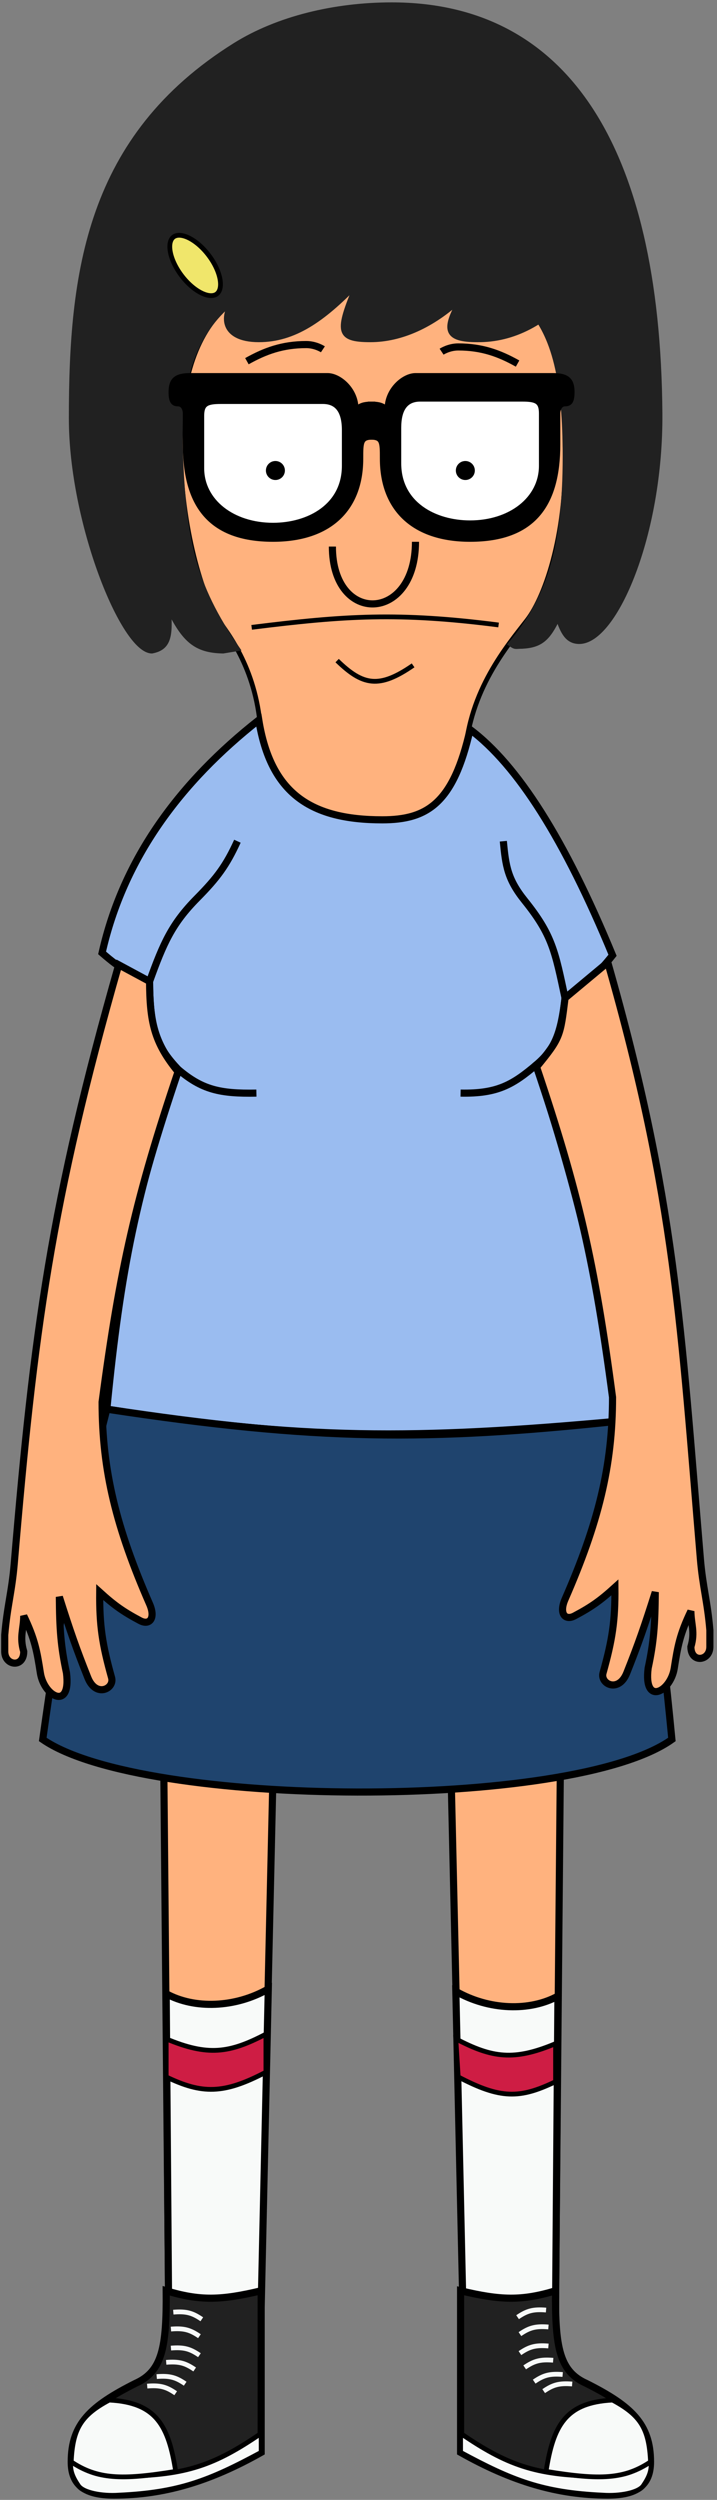 <svg width="151" height="526" viewBox="0 0 151 526" fill="none" xmlns="http://www.w3.org/2000/svg">
<rect x="0" y="0" width="151" height="526" fill="#808080" stroke="none"/>
<g id="TinaFront">
<g id="Head">
<path id="Vector 1" d="M98 177H55V157C54.999 143.03 49.156 134.751 46 130.5C42.844 126.249 38 111 38 94C38 64.5 52 55.5 80 55.5C108 55.5 119 63.5 119 94C119.582 111.433 115.088 125.218 111 130.5C106.912 135.782 98.74 145.328 98 159V177Z" fill="#FFB27E" stroke="black"/>
<path id="Vector 2" d="M139 87C138.588 30 118.5 1 82.5 1C70.5 1 58.511 3.871 49.5 9.5C18.5 28.866 15 57.5 15 88C15 110 26 137 32 137C35.488 136.328 35.987 134 35.5 128C38.758 134.638 41.161 136.899 47 137L50 136.5C40.578 122.918 38.645 113.309 38 94.5C37.074 67.5 50 55.5 79.5 55.5C110.5 55.5 119 65 119 96C119 115.5 115.5 126 107.5 135.5C108.617 136.276 108.5 136 110 136C113.935 135.796 115.474 134.263 117.5 130C118.521 133.037 119.5 135 122 135C129.5 135 139.184 112.493 139 87Z" fill="#212121" stroke="#212121"/>
<path id="Vector 3" d="M100.5 71.5C108.161 71.591 115.126 67.82 121 61L69.5 41.5L50.5 61.5C46 66 46.5 71.5 54.5 71.5C62 71.5 68.046 67.175 75 60C70.943 69.708 71 71.5 78 71.5C84.5 71.5 91.171 68.423 97 63C93.161 69.525 94 71.5 100.5 71.5Z" fill="#212121" stroke="#212121"/>
<path id="Ellipse 1" d="M43.939 53.696C45.243 55.412 46.055 57.214 46.331 58.724C46.612 60.265 46.318 61.344 45.652 61.849C44.987 62.355 43.869 62.35 42.46 61.666C41.079 60.995 39.56 59.73 38.256 58.014C36.952 56.297 36.139 54.495 35.864 52.985C35.582 51.444 35.877 50.365 36.542 49.86C37.207 49.354 38.325 49.359 39.735 50.043C41.116 50.714 42.635 51.979 43.939 53.696Z" fill="#F0E66B" stroke="black"/>
<path id="Vector 4" d="M52 76C55.823 73.855 59.5 72.5 64.5 72.5C66.5 72.5 68 73.5 68 73.5" stroke="black" stroke-width="1.5"/>
<path id="Vector 5" d="M109 76.5C105.177 74.355 101.5 73 96.5 73C94.5 73 93 74 93 74" stroke="black" stroke-width="1.5"/>
<path id="Vector 6" d="M53 132C72.616 129.556 83.989 128.805 105 131.5" stroke="black"/>
<path id="Vector 7" d="M71 139C76.41 144.248 79.828 144.959 87 140" stroke="black"/>
<path id="Vector 8" d="M87.5 114C87.5 131 70 131.5 70 115" stroke="black" stroke-width="1.5"/>
<path id="Vector 9" d="M76 96.5C76 93 76 92 78.5 92V85H78C76.638 85.046 75.977 85.257 75 86C75 82 71.5 79 69 79H40C37 79 36 80 36 82.5C36 84.5 36.5 85 37.5 85C38.5 85 39 86 39 87V93.5C39 106 44 113.5 57.5 113.5C69.5 113.5 76 107 76 96.5Z" fill="black" stroke="black"/>
<path id="Vector 10" d="M80.5 96.5C80.5 93 80.5 92 78 92V85H78.5C79.862 85.046 80.523 85.257 81.5 86C81.5 82 85 79 87.5 79H116.5C119.5 79 120.5 80 120.5 82.5C120.5 84.5 120 85 119 85C118 85 117.5 86 117.5 87V93.5C117.5 106 112.5 113.5 99 113.5C87 113.5 80.5 107 80.5 96.5Z" fill="black" stroke="black"/>
<path id="Vector 11" d="M68 84.5H46.5C43.5 84.5 42.5 85 42.5 87.5V98.5C42.5 105.5 49 110.5 57.5 110.5C65 110.5 72.5 106.5 72.5 98V90.5C72.5 86.5 71 84.5 68 84.5Z" fill="white" stroke="black"/>
<path id="Vector 12" d="M88.5 84H110C113 84 114 84.5 114 87V98C114 105 107.5 110 99 110C91.5 110 84 106 84 97.5V90C84 86 85.5 84 88.5 84Z" fill="white" stroke="black"/>
<circle id="Ellipse 2" cx="58" cy="99" r="2" fill="black"/>
<circle id="Ellipse 3" cx="98" cy="99" r="2" fill="black"/>
</g>
<g id="Body">
<path id="Vector 13" d="M80.5 172.5C65.5 172.5 57 167 54.5 151.5C38 164.5 26 180.5 21.5 200.5C25.444 203.947 27.628 205.092 31.5 206.5C31.535 217.091 33.29 220.498 37.5 225C28.846 250.951 25.426 266.511 22.5 296.5C63.453 302.933 87.212 302.977 130.5 299C125.934 268.266 121.942 251.946 113 224C116.915 220.638 118.115 217.421 119 210C123.688 206.897 125.882 204.93 129 201C118.89 176.521 109 161 99 153.5C95.5 169 90 172.5 80.5 172.5Z" fill="#9ABCF0" stroke="black" stroke-width="1.5"/>
<path id="Vector 14" d="M31.5 206.5C34.41 198.418 36.221 194.341 41.5 189C45.754 184.697 47.671 182.092 50 177" stroke="black" stroke-width="1.5"/>
<path id="Vector 16" d="M119 210C116.903 200.176 116.312 196.731 110.5 189.5C106.883 185 106.497 182.195 106 177" stroke="black" stroke-width="1.5"/>
<path id="Vector 15" d="M37.5 225C42.526 229.271 46.271 230.148 54 230" stroke="black" stroke-width="1.5"/>
<path id="Vector 17" d="M113 224C107.974 228.271 104.729 230.148 97 230" stroke="black" stroke-width="1.5"/>
</g>
<g id="Legs">
<path id="Vector 19" d="M35.5 482.5L34.5 372.5L57.5 373L55 482.5H35.5Z" fill="#FFB27E" stroke="black" stroke-width="1.5"/>
<path id="Vector 20" d="M117 483L118 373L95 373.5L97.5 483H117Z" fill="#FFB27E" stroke="black" stroke-width="1.5"/>
<path id="Skirt" d="M9 366C12.712 339.566 15.359 324.489 22.5 296.5C66.598 303.19 90.103 303.315 130.5 299C136.777 325.224 139.004 339.888 141.5 366C120.5 381 30 380.5 9 366Z" fill="#1F446E" stroke="black" stroke-width="1.5"/>
<path id="Vector 21" d="M56.5 418.5C49.5 422.5 40.906 422.744 35 419.5L35.5 484.5C40.5 487 50 488 55 485.5L56.5 418.5Z" fill="#F8FAF9" stroke="black" stroke-width="1.5"/>
<path id="Vector 22" d="M96 419C103 423 111.594 423.244 117.5 420L117 486C112 488.5 102.5 488.5 97.5 486L96 419Z" fill="#F8FAF9" stroke="black" stroke-width="1.5"/>
<path id="Vector 23" d="M35 437V429C43.77 432.671 48.309 432.03 56 428V436C47.103 440.67 42.547 440.632 35 437Z" fill="#CE1D44" stroke="black"/>
<path id="Vector 24" d="M117 438V430C108.23 433.671 103.691 433.03 96 429L96.5 437C105.397 441.67 109.453 441.632 117 438Z" fill="#CE1D44" stroke="black"/>
</g>
<g id="Shoes">
<path id="Vector 25" d="M55 516V482C46.56 484.01 42.138 484.148 35 482C35.1 493.862 34.199 498.973 28.5 501.5C19.114 506.228 15 510 15 518C15 523 18 525 24 525C34.5 525 44.247 522.066 55 516Z" fill="#212121" stroke="black" stroke-width="1.5"/>
<path id="Vector 26" d="M97 516V482C105.439 484.01 109.862 484.148 117 482C116.9 493.862 117.801 498.973 123.5 501.5C132.886 506.228 137 510 137 518C137 523 134 525 128 525C117.5 525 107.753 522.066 97 516Z" fill="#212121" stroke="black" stroke-width="1.5"/>
<path id="Vector 27" d="M55 512V516C44.133 521.855 37.778 524.416 25 525C21.486 525.244 17.5 524.5 16.5 523C15.5 521.5 14.529 519.838 15 517.5C18.69 520.576 21.184 521.067 26.5 521C39.171 520.84 45.279 518.661 55 512Z" fill="#F8FAF9" stroke="black"/>
<path id="Vector 42" d="M97 512V516C107.867 521.855 114.222 524.416 127 525C130.514 525.244 134.5 524.5 135.5 523C136.5 521.5 137.471 519.838 137 517.5C133.31 520.576 130.816 521.067 125.5 521C112.829 520.84 106.721 518.661 97 512Z" fill="#F8FAF9" stroke="black"/>
<path id="Vector 28" d="M23 505C33 505.5 35.5 510.5 37 520C25.519 521.885 20.487 521.645 15 518C15.31 511.036 17.052 508.192 23 505Z" fill="#F8FAF9" stroke="black"/>
<path id="Vector 41" d="M129 505C119 505.5 116.5 510.5 115 520C126.481 521.885 131.513 521.645 137 518C136.69 511.036 134.948 508.192 129 505Z" fill="#F8FAF9" stroke="black"/>
<path id="Vector 29" d="M42.5 488C40.552 486.677 39.278 486.275 36.5 486.5" stroke="#F8FAF9"/>
<path id="Vector 35" d="M109 487.559C110.948 486.236 112.222 485.834 115 486.059" stroke="#F8FAF9"/>
<path id="Vector 30" d="M42 491.559C40.052 490.236 38.778 489.834 36 490.059" stroke="#F8FAF9"/>
<path id="Vector 36" d="M109.5 491.118C111.448 489.795 112.722 489.393 115.5 489.618" stroke="#F8FAF9"/>
<path id="Vector 31" d="M42 495.559C40.052 494.236 38.778 493.834 36 494.059" stroke="#F8FAF9"/>
<path id="Vector 37" d="M109.5 495.118C111.448 493.795 112.722 493.393 115.5 493.618" stroke="#F8FAF9"/>
<path id="Vector 32" d="M41 498.559C39.052 497.236 37.778 496.834 35 497.059" stroke="#F8FAF9"/>
<path id="Vector 38" d="M110.5 498.118C112.448 496.795 113.722 496.393 116.5 496.618" stroke="#F8FAF9"/>
<path id="Vector 33" d="M39 501.559C37.052 500.236 35.778 499.834 33 500.059" stroke="#F8FAF9"/>
<path id="Vector 39" d="M112.5 501.118C114.448 499.795 115.722 499.393 118.5 499.618" stroke="#F8FAF9"/>
<path id="Vector 34" d="M37 503.559C35.052 502.236 33.778 501.834 31 502.059" stroke="#F8FAF9"/>
<path id="Vector 40" d="M114.5 503.118C116.448 501.795 117.722 501.393 120.5 501.618" stroke="#F8FAF9"/>
</g>
<g id="Arms">
<path id="Vector 43" d="M3 329C7.093 280.299 10.761 252.84 25 203L31.5 206.5C31.555 214.995 32.447 219.353 37.5 225.5C28.662 251.707 25.217 266.945 21.5 295C21.5 309.5 24.5 321.5 31.5 337.5C32.812 340.5 31.5 342.062 29.5 341C25.889 339.084 24.041 337.752 21 335C20.933 342.062 21.545 346.001 23.5 353C24.147 355.317 20.215 357.305 18.5 353C16.072 346.907 14.764 343.153 12.5 336C12.548 342.788 12.794 346.373 14 352C15 360 9.281 357 8.5 352C7.786 347.432 7.335 344.861 5 340C4.971 342.793 4.077 344.399 5 347.5C5 351 1 350.5 1 347.5V344C1.512 337.922 2.5 334.949 3 329Z" fill="#FFB27E" stroke="black" stroke-width="1.5"/>
<path id="Vector 44" d="M147.5 328C143.407 279.299 142.239 252.34 128 202.5L119 210C118 218 118.053 218.353 113 224.5C121.838 250.707 125.283 265.945 129 294C129 308.5 126 320.5 119 336.5C117.688 339.5 119 341.062 121 340C124.611 338.084 126.459 336.752 129.5 334C129.567 341.062 128.955 345.001 127 352C126.353 354.317 130.285 356.305 132 352C134.428 345.907 135.736 342.153 138 335C137.952 341.788 137.706 345.373 136.5 351C135.5 359 141.219 356 142 351C142.714 346.432 143.165 343.861 145.5 339C145.529 341.793 146.423 343.399 145.5 346.5C145.5 350 149.5 349.5 149.5 346.5V343C148.988 336.922 148 333.949 147.5 328Z" fill="#FFB27E" stroke="black" stroke-width="1.5"/>
</g>
</g>
</svg>
